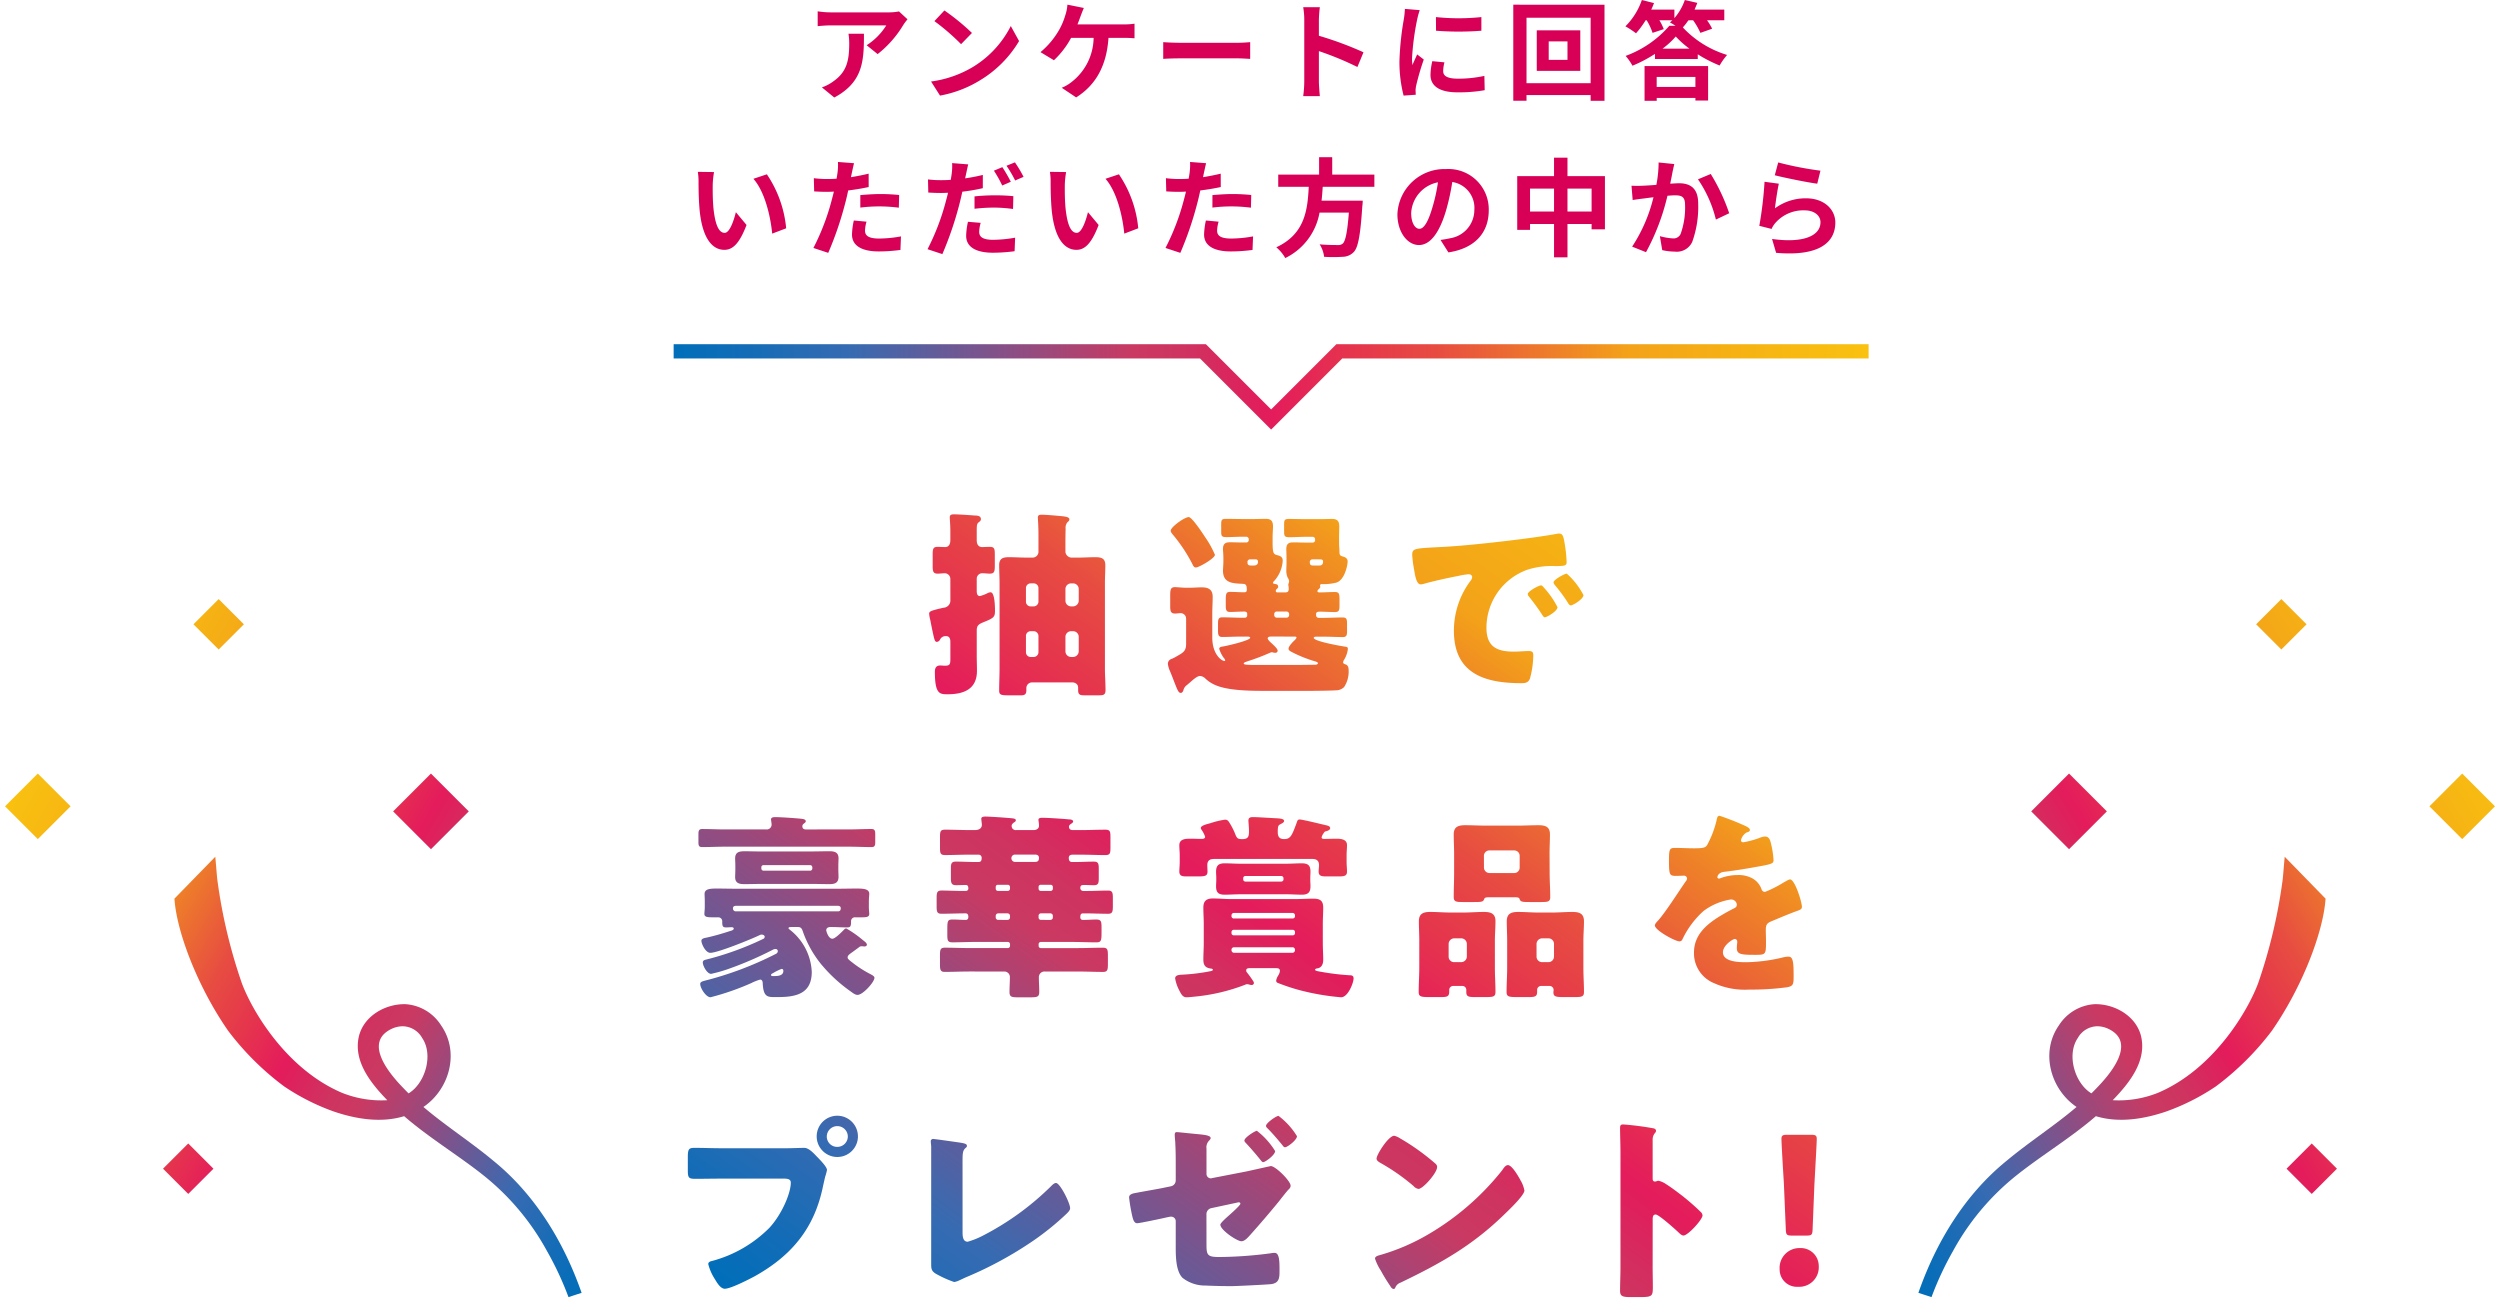 <svg xmlns="http://www.w3.org/2000/svg" xmlns:xlink="http://www.w3.org/1999/xlink" width="351.474" height="182.985"><defs><linearGradient id="a" y1="1" x2="1" y2=".293" gradientUnits="objectBoundingBox"><stop offset="0" stop-color="#006eba"/><stop offset=".067" stop-color="#166cb6"/><stop offset=".145" stop-color="#366bb2"/><stop offset=".386" stop-color="#ca3962"/><stop offset=".427" stop-color="#cf3360"/><stop offset=".48" stop-color="#dd225d"/><stop offset=".5" stop-color="#e41b5c"/><stop offset=".569" stop-color="#e5354d"/><stop offset=".639" stop-color="#e74c41"/><stop offset=".738" stop-color="#ee7f29"/><stop offset=".8" stop-color="#f3a219"/><stop offset=".903" stop-color="#f6b413"/><stop offset="1" stop-color="#f9c110"/></linearGradient><linearGradient id="b" y1="0" y2=".707" xlink:href="#a"/><linearGradient id="c" y1="1" y2=".055" xlink:href="#a"/><linearGradient id="d" y1="0" y2="0" xlink:href="#a"/></defs><path d="M0 97.535c2.477-7.108 6.525-13.8 12.407-18.569 3.2-2.668 6.7-4.9 9.828-7.563-3.666-2.486-5.121-7.695-2.48-11.473a6.414 6.414 0 015.034-2.979c2.775-.045 5.736 1.6 6.493 4.413.9 3.579-1.667 6.711-3.963 9.09a14.832 14.832 0 006.356-1.036c7.995-3.4 12.766-11.783 14.111-15.472a74.222 74.222 0 003.407-14.35c.083-.573.243-2.84.31-3.366l5.74 5.887c-.315 4.727-3.3 12.468-7.562 18.592a39.223 39.223 0 01-7.858 7.8 31.147 31.147 0 01-6.923 3.512c-3.145 1.082-6.724 1.668-9.95.677-3.467 3-7.436 5.387-10.985 8.184A35.114 35.114 0 004.858 91.67a44.575 44.575 0 00-3.015 6.465zm22.413-35.83c-1.613 2.355-.429 6.382 1.914 7.789q.384-.382.758-.777c2-2.051 5.538-6.329 1.73-8.244a3.778 3.778 0 00-1.665-.416 3.2 3.2 0 00-2.737 1.648zm29.343 18.378l3.544-3.545 3.545 3.545-3.545 3.545zM15.86 29.848l5.317-5.317 5.317 5.317-5.317 5.317zm55.983-.709l4.608-4.608 4.609 4.608-4.609 4.609zM47.48 3.545L51.025 0l3.545 3.545-3.545 3.545z" transform="translate(269.707 84.224)" stroke="rgba(0,0,0,0)" stroke-miterlimit="10" fill="url(#a)"/><path d="M0 .6c2.477 7.109 6.525 13.8 12.407 18.57 3.2 2.668 6.7 4.9 9.828 7.563-3.666 2.486-5.121 7.695-2.48 11.473a6.414 6.414 0 005.034 2.979c2.775.045 5.736-1.6 6.493-4.413.9-3.579-1.667-6.711-3.963-9.09a14.831 14.831 0 016.356 1.036c7.995 3.4 12.766 11.783 14.111 15.472a74.222 74.222 0 013.407 14.35c.083.573.243 2.84.31 3.366l5.74-5.887c-.315-4.727-3.3-12.468-7.562-18.592a39.225 39.225 0 00-7.858-7.8 31.147 31.147 0 00-6.923-3.513c-3.145-1.082-6.724-1.668-9.95-.677-3.467-3-7.436-5.387-10.985-8.184A35.113 35.113 0 014.858 6.465 44.575 44.575 0 011.842 0zm22.413 35.83c-1.613-2.355-.429-6.382 1.914-7.789q.384.382.758.777c2 2.051 5.538 6.329 1.73 8.244a3.779 3.779 0 01-1.665.416 3.2 3.2 0 01-2.737-1.648zm29.343-18.378L55.3 21.6l3.545-3.545-3.545-3.548zM15.86 68.288l5.318 5.317 5.317-5.317-5.318-5.318zM71.843 69l4.608 4.608L81.06 69l-4.609-4.609zM47.48 94.59l3.545 3.545 3.545-3.545-3.545-3.545z" transform="rotate(180 40.883 91.18)" stroke="rgba(0,0,0,0)" stroke-miterlimit="10" fill="url(#b)"/><path d="M2518.205 1455.974a.8.8 0 00-.753-.809c-.334 0-.7.056-1.032.056-.642 0-.7-.335-.7-1.116v-1.562c0-.781.056-1.088.7-1.088.279 0 .837.029 1.06.029.558 0 .725-.5.725-.977v-1.339c0-.781-.084-1.729-.084-1.84 0-.419.279-.447.614-.447.558 0 2.232.112 2.9.167.391 0 .865.056.865.5 0 .251-.167.335-.335.474-.251.2-.251.53-.251 1.2v1.312c0 .5.2.949.754.949.25 0 .781-.029 1.088-.029.642 0 .7.279.7 1.088v1.562c0 .781-.056 1.116-.7 1.116-.335 0-.7-.056-1.033-.056a.777.777 0 00-.809.726v1.729c0 .308.029.753.447.753a4.812 4.812 0 001.088-.418 1.036 1.036 0 01.418-.112c.586 0 .614 2.064.614 2.538 0 .921-.084 1.06-1.7 1.7-.586.25-.865.446-.865 1.115v3.572c0 .7.029 1.4.029 2.12 0 2.594-1.869 3.292-4.129 3.292-1.116 0-1.786-.028-1.786-3.18 0-.474.167-.865.726-.865.222 0 .474.029.7.029.67 0 .753-.2.753-.949v-2.343c0-.251 0-.864-.586-.864a.858.858 0 00-.864.474.556.556 0 01-.447.335c-.306 0-.362-.335-.642-1.646-.083-.39-.167-.837-.278-1.4a5.521 5.521 0 01-.167-.892c0-.363.2-.446 2.009-.865a1.008 1.008 0 00.976-1.06zm11.467 14.535a.8.8 0 00-.781.809v.308c0 .53-.224.7-.726.7h-1.785c-1.116 0-1.311-.084-1.311-.7 0-1.033.055-2.065.055-3.125v-11.913c0-.865-.055-1.7-.055-2.567 0-.948.558-1.115 1.366-1.115s1.618.056 2.427.056h.977a.814.814 0 00.753-.781v-2.481c0-1.312-.084-2.121-.084-2.371 0-.336.223-.391.5-.391.195 0 .557 0 1.868.112 1.256.112 2.065.14 2.065.53 0 .2-.14.307-.279.418a1.264 1.264 0 00-.251.949c-.028.836-.028 1.646-.028 2.455v.753a.894.894 0 00.81.809h1c.808 0 1.59-.056 2.4-.056s1.4.14 1.4 1.115c0 .865-.056 1.7-.056 2.567v11.91c0 1.06.084 2.092.084 3.125 0 .641-.335.7-.865.7h-2.037c-.557 0-.948 0-.948-.7v-.364c0-.474-.335-.7-.753-.753zm.92-13.252a.661.661 0 00-.67-.67h-.419a.662.662 0 00-.67.67v1.9a.662.662 0 00.67.67h.419a.679.679 0 00.67-.67zm-.67 9.681a.679.679 0 00.67-.67v-2.287a.678.678 0 00-.67-.67h-.419a.661.661 0 00-.67.67v2.287a.662.662 0 00.67.67zm5.552-7.114a.819.819 0 00.781-.782v-1.673a.8.8 0 00-.781-.781h-.306a.8.8 0 00-.782.781v1.673a.8.8 0 00.782.782zm0 7.114a.818.818 0 00.781-.781v-2.065a.8.8 0 00-.781-.781h-.306a.8.8 0 00-.782.781v2.065a.8.8 0 00.782.781zm15.489 4.687c-.028.139-.167.362-.362.362-.335 0-.474-.419-.977-1.7-.139-.363-.307-.81-.531-1.339a3.65 3.65 0 01-.306-1.032.721.721 0 01.5-.7 4.67 4.67 0 00.529-.25c1.061-.614 1.536-.781 1.536-1.869v-3.515a.777.777 0 00-.81-.809c-.167 0-.474.056-.726.056-.641 0-.7-.335-.7-1.088v-1.479c0-.753.057-1.143.642-1.143.419 0 1.088.084 1.619.084h.362c.614 0 1.228-.056 1.842-.056.892 0 1.506.307 1.506 1.312 0 .781-.056 1.59-.056 2.455v3.292c0 2.4 1.34 3.293 1.7 3.293a.1.1 0 00.112-.112.5.5 0 00-.167-.279 4.482 4.482 0 01-.67-1.311c0-.279.335-.307.53-.335.53-.084 3.822-.837 3.822-1.228 0-.139-.251-.167-.335-.167h-.837c-.92 0-1.841.056-2.762.056-.53 0-.586-.307-.586-.893v-.977c0-.586.056-.892.586-.892.921 0 1.842.056 2.762.056h.419a.322.322 0 00.334-.336v-.223c0-.251-.223-.307-.419-.307-.67 0-1.339.056-2.008.056-.53 0-.586-.307-.586-.921v-.7c0-.92.028-1.2.642-1.2.642 0 1.311.056 1.952.056.251 0 .363-.084.363-.336 0-.808-.167-.836-.753-.864-1.367-.056-2.595-.167-2.595-1.842 0-.084.056-1 .056-1.2v-.558c0-.586-.056-.977-.056-1.312 0-.808.474-.92.977-.92.557 0 1.115.028 1.674.028h.614a.346.346 0 00.363-.336v-.112a.37.37 0 00-.363-.363h-.419c-.781 0-1.562.057-2.343.057-.726 0-.754-.168-.754-.866v-.892c0-.67.056-.809.726-.809.809 0 1.59.028 2.371.028h1.4c.614 0 1.2-.028 1.786-.028.7 0 1 .279 1 1.06 0 .447-.056.949-.056 1.591v.67c0 1.673.167 1.646.753 1.813.419.111.67.279.67.753a4.667 4.667 0 01-1.228 2.874c-.056.056-.139.14-.139.2 0 .167.167.167.28.2.222 0 .446.112.446.363 0 .2-.112.251-.223.363a.351.351 0 00-.112.25.191.191 0 00.2.2h1.172c.363 0 .446-.2.446-.5a1.358 1.358 0 00-.028-.335c0-.056-.028-.167-.028-.25a.652.652 0 01.056-.223.828.828 0 00.056-.279 1.016 1.016 0 00-.195-.474 2.351 2.351 0 01-.2-.977c0-.112.028-.92.028-1.06v-.7c0-.586-.028-.977-.028-1.312 0-.808.447-.92.976-.92.558 0 1.116.028 1.675.028h1.06a.323.323 0 00.335-.336v-.112a.346.346 0 00-.335-.363h-.921c-.781 0-1.562.057-2.343.057-.7 0-.754-.168-.754-.81v-.948c0-.67.057-.809.726-.809.781 0 1.563.028 2.371.028h1.9c.586 0 1.171-.028 1.757-.028.7 0 1 .279 1 1.06 0 .447-.028.949-.028 1.591v.67c0 .5.056.92.056 1.366 0 .363.112.5.447.585s.7.252.7.7c0 .53-.418 2.651-1.618 2.986a7.394 7.394 0 01-2.036.2.205.205 0 00-.223.223c0 .055.028.111.028.167 0 .14-.14.251-.224.335a.338.338 0 00-.167.278c0 .14.167.168.279.168.725 0 1.451-.056 2.176-.056.614 0 .642.306.642 1.088v.781c0 .642-.028.949-.642.949-.725 0-1.45-.056-2.176-.056-.2 0-.475.056-.475.307v.2a.369.369 0 00.362.363h.642c.894 0 1.814-.056 2.735-.056.558 0 .614.251.614.892v1c0 .586-.056.865-.586.865-.921 0-1.841-.056-2.762-.056h-1c-.112 0-.335.028-.335.167 0 .475 3.627 1.115 4.186 1.2.5.084.613.056.613.39a3.769 3.769 0 01-.557 1.535.69.69 0 00-.112.307c0 .167.14.223.279.279.446.112.5.5.5.893a3.931 3.931 0 01-.642 2.316 1.6 1.6 0 01-.949.446c-.726.056-2.9.084-3.794.084h-6.612c-2.315 0-5.189-.084-6.863-.865a4.724 4.724 0 01-1.311-.892 1.174 1.174 0 00-.726-.335c-.362 0-.892.446-1.422.921-.139.111-.251.223-.391.334a1.287 1.287 0 00-.528.765zm3.1-21.482a13.268 13.268 0 011.339 2.427c0 .5-2.26 1.786-2.678 1.786-.307 0-.418-.336-.53-.558a22.161 22.161 0 00-2.622-3.962c-.139-.167-.391-.446-.391-.642 0-.53 1.953-1.925 2.538-1.925.472.001 2.035 2.4 2.342 2.875zm9.235 13.921c-.167 0-.475.028-.475.251 0 .2.363.53.614.753.419.391.781.753.781.976s-.167.308-.362.308c-.056 0-.168-.028-.224-.028a.817.817 0 00-.251-.056.885.885 0 00-.25.084 31.254 31.254 0 01-3.181 1.2c-.112.056-.5.139-.5.306 0 .2.67.2 2.288.2h5.272c.363 0 1.953-.028 2.455-.028.112 0 .418-.028.418-.223 0-.14-.362-.25-.474-.278a18.068 18.068 0 01-3.348-1.367c-.167-.112-.308-.2-.308-.391 0-.335.586-.948.838-1.172.083-.084.279-.279.279-.391s-.139-.139-.223-.139zm-2.985-10.852a.353.353 0 00-.335.391c0 .474.223.474.642.474h.251c.335 0 .586-.14.586-.53a.308.308 0 00-.335-.335zm5.161 8.2a.369.369 0 00.362-.363v-.14a.369.369 0 00-.362-.363h-1.4a.346.346 0 00-.335.363v.14a.365.365 0 00.335.363zm3.6-8.2a.371.371 0 00-.335.391c0 .474.223.474.642.474h.642c.2 0 .585 0 .585-.558 0-.25-.195-.306-.418-.306zm14.067-.642c0-.865.307-.893 3.375-1.06.558-.028 1.2-.057 1.98-.112 3.516-.223 11.606-1.143 15.01-1.785a1.047 1.047 0 01.279-.028c.5 0 .586.39.7.92a19.629 19.629 0 01.362 3.1c0 .529-.306.529-1.506.557a11.373 11.373 0 00-3.99.5 8.671 8.671 0 00-5.775 8.147c0 2.65 1.4 3.376 3.851 3.376.7 0 1.618-.084 2.008-.084.529 0 .725.084.725.613a12.669 12.669 0 01-.474 3.265c-.223.558-.614.641-1.2.641-5.161 0-9.485-1.339-9.485-7.365a11.694 11.694 0 012.4-7.114.792.792 0 00.167-.419c0-.251-.195-.418-.5-.418a10 10 0 00-1.507.251c-1.479.279-3.4.7-4.854 1.116a1.878 1.878 0 01-.39.056c-.586 0-.781-1.255-.921-2.121a15 15 0 01-.259-2.035zm18.524 4.631a12.4 12.4 0 011.9 2.734c0 .558-1.507 1.423-1.786 1.423-.14 0-.195-.084-.558-.642-.53-.809-1.088-1.534-1.7-2.316a.476.476 0 01-.14-.307c0-.391 1.563-1.227 1.869-1.227.132.001.3.196.411.334zm5.552 1.032c0 .558-1.478 1.451-1.786 1.451-.2 0-.334-.251-.418-.391a21.721 21.721 0 00-1.786-2.427.878.878 0 01-.223-.418c0-.363 1.535-1.228 1.869-1.228a10.539 10.539 0 012.34 3.014zm-103.283 32.945c1.06 0 2.12-.056 3.181-.056.446 0 .53.223.53.726v1.115c0 .5-.084.7-.53.7-1.061 0-2.121-.056-3.181-.056h-17.437c-1.06 0-2.12.056-3.179.056-.447 0-.531-.2-.531-.67v-1.143c0-.5.083-.726.531-.726 1.06 0 2.12.056 3.179.056h5.8a.689.689 0 00.781-.642 3.468 3.468 0 00-.056-.5c0-.056-.028-.195-.028-.25 0-.335.391-.335.613-.335.81 0 2.762.139 3.6.224.223.028.67.056.67.362 0 .139-.14.223-.279.335a.438.438 0 00-.2.362c0 .251.139.447.5.447zm-.167 17.995c0 .2.083.279.921.921a16.186 16.186 0 002.316 1.45c.418.223.53.335.53.5 0 .586-1.618 2.4-2.371 2.4-.251 0-.474-.112-1.032-.53a21.23 21.23 0 01-4.213-3.934 15.517 15.517 0 01-2.455-4.465c-.139-.446-.307-.613-.7-.613h-.781c-.307 0-.53 0-.53.167 0 .084.14.167.2.223a7.967 7.967 0 013.069 5.915c0 3.041-2.148 3.543-4.743 3.543h-.614c-.921 0-1.451-.139-1.535-1.9 0-.084 0-.558-.363-.558a6.375 6.375 0 00-.977.363.459.459 0 00-.167.084 36.554 36.554 0 01-5.831 2.037c-.642 0-1.451-1.283-1.451-1.869 0-.251.2-.335.586-.447a47.674 47.674 0 0010.072-3.794.43.43 0 00.251-.363.3.3 0 00-.336-.307.743.743 0 00-.334.084 49.571 49.571 0 01-6.25 2.706 20.037 20.037 0 01-2.456.7c-.585 0-1.171-1.144-1.171-1.59 0-.308.251-.363.474-.418a42.176 42.176 0 008.007-2.9.334.334 0 00.223-.306c0-.2-.251-.308-.419-.308a.563.563 0 00-.307.084c-1.143.558-5.886 2.483-6.918 2.483-.67 0-1.256-1.256-1.256-1.7 0-.334.5-.39.753-.446 1.144-.252 2.26-.586 3.375-.949.14-.028.418-.139.418-.306s-.167-.2-.306-.2c-.252 0-.5.028-.782.028-.5 0-.529-.251-.529-.809a.558.558 0 00-.558-.613h-.865c-.7 0-1.088-.057-1.088-.475 0-.195.056-.586.056-.977v-.725c0-.53-.028-.892-.028-1.115 0-.7.781-.753 1.7-.753.976 0 1.953.028 2.929.028h13.866c.976 0 1.953-.028 2.929-.028 1 0 1.729.084 1.729.753 0 .2-.056.558-.056 1.115v.725c0 .419.056.81.056.977 0 .391-.306.475-.976.475h-1a.543.543 0 00-.586.529v.112c0 .558-.056.781-.53.781-.781 0-1.534-.056-2.315-.056-.307 0-.642.084-.642.474 0 .056.279 1.173.865 1.173.362 0 1.172-.809 1.45-1.089.223-.223.335-.362.5-.362a15.828 15.828 0 012.343 1.646c.167.14.558.391.558.642 0 .167-.2.251-.336.251-.112 0-.222-.028-.334-.028h-.14a.542.542 0 00-.335.167c-.335.251-.614.447-.837.614-.477.337-.728.505-.728.784zm-15.651-7.254c-.2 0-.474.028-.474.363a.4.4 0 00.363.418h14.4c.279 0 .391-.167.391-.446 0-.252-.2-.335-.447-.335zm10.769-7.644c.753 0 1.507-.028 2.26-.028s1.339.112 1.339 1c0 .307-.028.614-.028 1.144v.335c0 .53.028.837.028 1.115 0 .894-.558 1.032-1.311 1.032s-1.507-.028-2.288-.028h-7.365c-.753 0-1.507.028-2.26.028s-1.311-.139-1.311-1c0-.306.028-.613.028-1.143v-.335c0-.558-.028-.837-.028-1.144 0-.865.558-1 1.283-1 .781 0 1.534.028 2.287.028zm-7.253 2.4a.309.309 0 00.306.307h6.556a.31.31 0 00.308-.307v-.168a.31.31 0 00-.308-.306h-6.556a.292.292 0 00-.306.306zm1.7 14.674c-.084.056-.335.14-.335.279 0 .167.139.167.279.167h.223c.475 0 1.228-.056 1.228-.725 0-.167-.084-.279-.25-.279a7.118 7.118 0 00-1.148.558zm27.626-.195c-1.172 0-2.372.056-3.544.056-.613 0-.669-.308-.669-1.088v-1.228c0-.809.056-1.088.7-1.088 1.171 0 2.344.056 3.516.056h5.3a.317.317 0 00.335-.307v-.251a.317.317 0 00-.335-.306h-4.52c-1.06 0-2.148.056-3.236.056-.67 0-.726-.252-.726-1.061v-.558c0-1.339 0-1.59.726-1.59.614 0 1.228.056 1.869.056.278 0 .362-.2.362-.446 0-.279-.112-.474-.39-.474-1.144 0-2.261.055-3.4.055-.614 0-.67-.307-.67-1.06v-1.143c0-.753.056-1.06.67-1.06.977 0 1.953.056 2.929.056h.5a.343.343 0 00.362-.307c0-.251-.028-.53-.362-.53-.447 0-.894.028-1.339.028-.642 0-.754-.25-.754-1v-1.423c0-.642.112-.893.7-.893.892 0 1.757.056 2.65.056h.557c.419 0 .419-.391.419-.614a.431.431 0 00-.474-.418h-1.311c-1.116 0-2.232.056-3.348.056-.669 0-.725-.25-.725-1.032v-1.506c0-.781.056-1.032.725-1.032 1.116 0 2.232.056 3.348.056h.837c.781 0 .977-.418.977-.726 0-.167-.083-.725-.083-.864 0-.28.362-.308.558-.308.614 0 2.594.139 3.263.2.838.056 1.033.112 1.033.335 0 .112-.056.167-.28.307-.167.14-.306.252-.306.474a.569.569 0 00.642.586h2.427c.558 0 .781-.307.781-.614a3.715 3.715 0 00-.057-.586c0-.084-.028-.167-.028-.222 0-.308.363-.308.586-.308.67 0 2.9.14 3.655.224.223 0 .641.028.641.306 0 .112-.139.223-.278.308-.167.111-.307.223-.307.418 0 .252.139.474.529.474h1.2c1.144 0 2.26-.056 3.376-.056.669 0 .725.251.725 1.032v1.506c0 .782-.056 1.032-.725 1.032-1.117 0-2.232-.056-3.376-.056h-1.228c-.306 0-.529.112-.529.447 0 .306.083.585.474.585h.391c.892 0 1.757-.056 2.65-.056.642 0 .7.279.7 1.032v1.283c0 .7-.056 1-.67 1-.446 0-.921-.028-1.366-.028-.364 0-.559.028-.559.447a.405.405 0 00.419.391h.642c.949 0 1.9-.056 2.846-.056.613 0 .669.307.669 1.06v1.143c0 .753-.056 1.06-.669 1.06-1.06 0-2.121-.055-3.209-.055h-.307c-.335 0-.391.195-.391.558a.345.345 0 00.391.362c.614 0 1.228-.056 1.869-.056.67 0 .725.279.725 1.144v.614c0 1.171-.027 1.451-.725 1.451-1.087 0-2.177-.056-3.265-.056h-4.547a.31.31 0 00-.308.306v.251a.31.31 0 00.308.307h5.188c1.2 0 2.372-.056 3.543-.056.642 0 .7.279.7 1.088v1.228c0 .781-.056 1.088-.669 1.088-1.2 0-2.372-.056-3.572-.056h-4.6a.79.79 0 00-.865.809c0 .67.056 1.339.056 2.037 0 .726-.279.781-1.284.781h-1.7c-.892 0-1.2-.056-1.2-.753s.056-1.4.056-2.093a.776.776 0 00-.837-.781zm3.933-12.192a.293.293 0 00-.307.307v.251a.31.31 0 00.307.307h1.367a.317.317 0 00.335-.307v-.251a.317.317 0 00-.335-.307zm1.339 4.938a.346.346 0 00.363-.334v-.224a.352.352 0 00-.363-.362h-1.283a.351.351 0 00-.363.362v.224a.346.346 0 00.363.334zm1.116-9.179a.5.5 0 00-.558.5.512.512 0 00.53.53h2.734c.447 0 .614-.139.614-.585 0-.224-.14-.447-.53-.447zm3.571 4.241a.293.293 0 00-.308.307v.251a.31.31 0 00.308.307h1.395a.31.31 0 00.307-.307v-.251a.31.31 0 00-.307-.307zm1.339 4.938a.345.345 0 00.362-.334v-.224a.351.351 0 00-.362-.362h-1.283a.337.337 0 00-.364.362v.224a.331.331 0 00.364.334zm28.182 6.78c-.39 0-.641.028-.641.334a.457.457 0 00.111.28 13.95 13.95 0 01.866 1.2.61.61 0 01.112.279.309.309 0 01-.336.279c-.195 0-.418-.112-.614-.112a.638.638 0 00-.306.084 26.712 26.712 0 01-7.17 1.674c-.252.028-.837.083-1.06.083-.5 0-.726-.391-1.06-1.061a5.609 5.609 0 01-.53-1.59c0-.5.614-.5.977-.53a27.166 27.166 0 004.045-.5c.14-.028.279-.084.279-.2s-.139-.14-.335-.167c-.754-.111-1-.5-1-1.255s.056-1.535.056-2.316v-2.678c0-.781-.056-1.562-.056-2.315 0-.977.474-1.283 1.366-1.283.837 0 1.646.084 2.455.084h9.207c.781 0 1.59-.056 2.4-.056.92 0 1.422.223 1.422 1.256 0 .781-.056 1.534-.056 2.315v2.678c0 .781.056 1.563.056 2.344 0 .53-.167 1.06-.753 1.2-.112 0-.391.055-.391.195 0 .167.419.223.753.28a34.221 34.221 0 004.045.5c.336 0 .614.028.614.447 0 .614-.781 2.651-1.758 2.651a33.936 33.936 0 01-5.942-1.033 28.557 28.557 0 01-2.985-1 .342.342 0 01-.2-.307 1.834 1.834 0 01.28-.7 1.629 1.629 0 00.251-.642c0-.39-.251-.418-.7-.418zm6.864-20.9c.418 0 3.209.7 3.823.836.222.056.474.14.474.391s-.335.362-.53.418c-.251.056-.251.083-.418.335a1.526 1.526 0 00-.25.53c0 .224.223.224.39.224.558 0 1.144-.028 1.7-.028.641 0 1.479.084 1.479.893 0 .474-.056.948-.056 1.422v.921c0 .475.056.949.056 1.367 0 .614-.307.7-1.255.7h-1.646c-.669 0-1.088-.056-1.088-.7 0-.278.056-.614.056-.864 0-.642-.334-.893-.948-.893h-13.759c-.418 0-1 .056-1 .865 0 .335.028.669.028.892 0 .642-.335.7-1.423.7h-1.506c-.614 0-1.032-.056-1.032-.7 0-.362.056-.836.056-1.367v-.921c0-.474-.056-.948-.056-1.395 0-.893.893-.921 1.563-.921.53 0 1.06.028 1.618.028.2 0 .446-.056.446-.307a4.066 4.066 0 00-.5-.977.5.5 0 01-.112-.251c0-.363 1.033-.585 1.339-.669a11.6 11.6 0 012.065-.5c.418 0 .5.25.725.586a9.762 9.762 0 01.753 1.534c.223.558.39.614.977.614.865 0 .921-.447.921-1.144 0-.558-.084-1.312-.084-1.451 0-.447.307-.5.642-.5.725 0 2.622.139 3.4.168.223.028.977.028.977.362 0 .2-.2.307-.475.447-.306.167-.418.195-.418 1.115 0 .642.223 1 .893 1 .892 0 1.088-.447 1.786-2.344.079-.245.135-.412.387-.412zm-1.87 6.221c.726 0 1.451-.056 2.177-.056.865 0 1.227.279 1.227 1.171 0 .308-.028.586-.028.894v.279c0 .307.028.586.028.893 0 .865-.362 1.172-1.2 1.172-.725 0-1.451-.056-2.2-.056h-6.472c-.725 0-1.451.056-2.2.056-.837 0-1.2-.279-1.2-1.172 0-.307.028-.586.028-.893v-.279c0-.308-.028-.586-.028-.894 0-.864.363-1.171 1.2-1.171.725 0 1.45.056 2.2.056zm.894 7.7a.316.316 0 00.334-.307v-.139a.339.339 0 00-.334-.334h-8.259a.339.339 0 00-.335.334v.139a.316.316 0 00.335.307zm-8.259 1.591a.316.316 0 00-.335.307v.167a.316.316 0 00.335.306h8.259a.316.316 0 00.334-.306v-.167a.316.316 0 00-.334-.307zm.028 2.455a.346.346 0 00-.363.335v.084a.37.37 0 00.363.363h8.2a.369.369 0 00.362-.363v-.084a.346.346 0 00-.362-.335zm1.283-9.541a.31.31 0 00.307.306h5.049a.309.309 0 00.308-.306v-.167a.31.31 0 00-.308-.308h-5.049a.293.293 0 00-.307.308zm29.522 14.98a.56.56 0 00-.558.558v.224c0 .67-.251.781-1.087.781h-1.7c-1.173 0-1.507-.056-1.507-.7 0-1.144.084-2.26.084-3.4v-3.823c0-.948-.056-1.841-.056-2.734 0-1.088.642-1.311 1.59-1.311s1.925.084 2.874.084h1.813c.948 0 1.9-.084 2.846-.084.977 0 1.646.2 1.646 1.311 0 .921-.084 1.814-.084 2.734v3.823c0 1.143.084 2.26.084 3.376 0 .67-.308.725-1.367.725h-1.535c-.921 0-1.2-.084-1.2-.725v-.308a.55.55 0 00-.53-.53zm-.642-4.128a.763.763 0 00.781.781h1a.8.8 0 00.781-.781v-1.786a.8.8 0 00-.781-.781h-1a.8.8 0 00-.781.781zm14.2-11.745c0 1.115.084 2.232.084 3.375 0 .642-.308.7-1.256.7h-1.646c-1.032 0-1.255-.028-1.4-.39-.028-.14-.083-.279-.613-.279h-3.766c-.531 0-.558.139-.614.279-.139.362-.363.39-1.4.39h-1.618c-.921 0-1.256-.056-1.256-.7 0-1.06.056-2.232.056-3.375v-2.706c0-.922-.056-1.842-.056-2.735 0-1.088.67-1.283 1.618-1.283.977 0 1.953.056 2.9.056h4.492c.948 0 1.925-.056 2.873-.056s1.646.167 1.646 1.283c0 .921-.056 1.813-.056 2.735zm-9.234-.781a.78.78 0 00.781.781h3.46a.762.762 0 00.781-.781v-1.618a.763.763 0 00-.781-.781H2594a.762.762 0 00-.781.781zm8.035 16.655a.555.555 0 00-.558.53v.28c0 .67-.278.753-1.2.753h-1.618c-1.144 0-1.479-.056-1.479-.7 0-1.144.084-2.26.084-3.4v-3.823c0-.948-.056-1.841-.056-2.734 0-1.088.642-1.311 1.591-1.311.977 0 1.925.084 2.873.084h1.9c.948 0 1.9-.084 2.845-.084.976 0 1.646.2 1.646 1.311 0 .921-.083 1.814-.083 2.734v3.823c0 1.143.083 2.26.083 3.376 0 .67-.306.725-1.311.725h-1.535c-1.088 0-1.451-.056-1.451-.67 0-.112.028-.224.028-.335a.558.558 0 00-.558-.558zm-.642-4.128a.78.78 0 00.781.781h.892a.78.78 0 00.781-.781v-1.786a.779.779 0 00-.781-.781h-.892a.8.8 0 00-.781.781zm29.133-18.469c.5.223.864.419.864.67 0 .223-.307.307-.5.363a1.808 1.808 0 00-.753 1.06c0 .222.139.306.335.306a12.589 12.589 0 002.26-.613 2.454 2.454 0 01.781-.2c.614 0 .753.586.864 1.088a12.253 12.253 0 01.336 2.26c0 .418-.252.53-1.786.809s-3.432.614-5.161.809c-.893.112-.949.725-.949.753 0 .14.139.2.251.2a.881.881 0 00.251-.084 6.951 6.951 0 012.371-.418 4.077 4.077 0 012.009.447 2.785 2.785 0 011.339 1.59.5.5 0 00.475.335 15.973 15.973 0 002.594-1.311c.251-.14.446-.252.557-.308a.983.983 0 01.364-.139c.7 0 1.674 3.208 1.674 3.849 0 .363-.279.447-.837.642-1.339.5-2.176.866-3.459 1.4-.67.279-.781.53-.781 1.283 0 .335.028 1.005.028 1.619 0 1.785-.028 1.813-1.59 1.813-1.925 0-2.511-.084-2.511-.949a6.833 6.833 0 01.056-.753v-.14a.353.353 0 00-.334-.391c-.28 0-1.675.893-1.675 1.87 0 1.4 2.373 1.4 3.348 1.4a23.48 23.48 0 005.189-.7 3.374 3.374 0 01.7-.083c.67 0 .7 1 .7 2.79 0 1.06-.056 1.338-.866 1.506a38.071 38.071 0 01-5.412.335 10.452 10.452 0 01-4.882-.893 4.529 4.529 0 01-2.846-4.324c0-2.622 1.98-4.129 4.017-5.329a26.185 26.185 0 011.534-.836c.252-.112.474-.252.474-.558a.8.8 0 00-.864-.726 8.6 8.6 0 00-3.823 1.618 12.625 12.625 0 00-2.957 3.962.453.453 0 01-.418.307c-.614 0-3.459-1.562-3.459-2.232 0-.223.167-.39.5-.753 1.144-1.312 2.958-4.213 3.85-5.469a.616.616 0 00.167-.39.406.406 0 00-.418-.391c-.335 0-.726.028-1.088.028-.948 0-1.032-.084-1.032-2.176 0-1.729.113-1.757 1.005-1.757.614 0 1.618.056 2.539.056 1.367 0 1.618-.113 1.841-.5a13.79 13.79 0 001.312-3.459c.083-.419.139-.614.418-.614a34.352 34.352 0 013.396 1.331zm-134.719 45.415c.865 0 2.093-.055 2.65-.055.614 0 1.312.753 1.73 1.2l.223.223c.447.474 1.228 1.283 1.228 1.7a7.711 7.711 0 01-.251.921c-.113.474-.2.864-.307 1.339-1.2 5.916-4.408 9.765-9.6 12.666-.837.447-3.376 1.758-4.213 1.758-.614 0-1.115-.892-1.4-1.366a6.977 6.977 0 01-.92-2.093c0-.307.278-.391.53-.447a17.822 17.822 0 008.062-4.658c1.73-1.869 3.013-4.854 3.013-6.362 0-.5-.5-.557-.949-.557h-8.872c-1.2 0-2.371.028-3.571.028-.949 0-1.088-.112-1.088-1.2v-1.814c0-1.171.139-1.339.948-1.339 1.256 0 2.539.055 3.795.055zm10.183-1.673a2.9 2.9 0 11-2.9-2.9 2.905 2.905 0 012.898 2.902zm-4.38 0a1.454 1.454 0 001.478 1.479 1.471 1.471 0 001.479-1.479 1.479 1.479 0 00-2.957 0zm19.088 13.475c0 .669.084 1.339.726 1.339a11.5 11.5 0 002.092-.836 38.981 38.981 0 009.542-6.891c.223-.222.5-.53.781-.53.558 0 1.981 2.819 1.981 3.544 0 .307-.307.585-.531.809a38.532 38.532 0 01-4.575 3.71 52.449 52.449 0 01-9.6 5.217l-.836.39a2.666 2.666 0 01-.754.252 15.044 15.044 0 01-2.594-1.172c-.642-.391-.642-.753-.642-1.423v-16.432c0-.223-.055-.53-.055-.726a.321.321 0 01.306-.362c.223 0 2.929.39 3.515.474.977.14 1.256.223 1.256.5a.293.293 0 01-.14.251c-.447.391-.474.7-.474 2.008zm34.293 1.73c0 1.506.139 1.757 1.814 1.757a57.428 57.428 0 007.253-.529 2.773 2.773 0 01.5-.056c.614 0 .7.92.7 2.2v.5c0 .641-.055 1.227-.558 1.507a1.722 1.722 0 01-.641.195c-.893.083-4.966.279-5.524.279q-1.841 0-3.682-.084a5.1 5.1 0 01-3.237-1.088c-.864-.894-.948-2.707-.948-4.185v-3.767a.632.632 0 00-.642-.642h-.139l-.558.112c-.558.14-3.765.81-4.073.81-.446 0-.586-.53-.7-1.005a23.377 23.377 0 01-.446-2.622c0-.446.5-.557.976-.642 1.172-.223 2.343-.418 3.515-.641l1.367-.28a.847.847 0 00.7-.865v-1.925c0-1.032 0-2.064-.056-3.1 0-.446-.084-.921-.084-1.366 0-.224.056-.364.307-.364.2 0 2.456.252 2.9.28.837.084 1.842.167 1.842.557 0 .112-.056.168-.167.307a1.376 1.376 0 00-.418 1.2v3.543a.619.619 0 00.614.614 1.573 1.573 0 00.279-.057l4.742-.92 3.4-.753c.669 0 2.79 2.093 2.79 2.762 0 .278-.167.419-.363.614-.251.278-.977 1.2-1.255 1.562a136.887 136.887 0 01-4.157 4.854c-.279.307-.7.781-1.145.781-.585 0-2.957-1.562-2.957-2.343 0-.223.921-1.032 1.172-1.256.223-.195 1.646-1.45 1.646-1.674a.2.2 0 00-.223-.2c-.14 0-.53.112-.7.139l-3.124.67a.868.868 0 00-.726.837zm9.653-13.14c0 .558-1.4 1.562-1.674 1.562-.139 0-.251-.14-.335-.25a41.816 41.816 0 00-2.093-2.427c-.083-.084-.222-.223-.222-.363 0-.419 1.506-1.367 1.757-1.367a10.555 10.555 0 012.565 2.848zm3.069-2.093c0 .558-1.367 1.563-1.674 1.563-.167 0-.278-.167-.362-.279-.614-.753-1.367-1.646-2.065-2.344-.112-.112-.251-.223-.251-.39 0-.391 1.422-1.4 1.758-1.4a10.222 10.222 0 012.592 2.852zm31.335 6.027c.056.083.084.2.167.307a4.437 4.437 0 01.474 1.311c0 .669-2.26 2.818-2.845 3.376-4.491 4.379-8.983 6.891-14.563 9.569a1.208 1.208 0 00-.753.725.243.243 0 01-.223.167c-.223 0-.391-.25-.5-.447a25.043 25.043 0 01-1.312-2.148 7.086 7.086 0 01-.809-1.674c0-.251.307-.391.53-.447a29.366 29.366 0 007.142-3.069 37.35 37.35 0 0010.072-8.732c.056-.083.112-.139.167-.223.25-.363.474-.67.781-.67.554.003 1.419 1.51 1.67 1.957zm-16.795-5.692a31.677 31.677 0 014.909 3.516.594.594 0 01.252.5c0 .809-1.981 3.069-2.623 3.069a1.219 1.219 0 01-.7-.418 28.73 28.73 0 00-4.688-3.265c-.223-.14-.5-.306-.5-.585 0-.558 1.673-3.209 2.483-3.209a2.832 2.832 0 01.865.394zm35.464 18.05c0 .922.028 1.842.028 2.79 0 1.339-.084 1.451-1.9 1.451h-1.256c-1.116 0-1.451-.139-1.451-.865 0-1.115.056-2.2.056-3.32v-16.1c0-1.143-.056-2.594-.056-3.459 0-.362.056-.53.447-.53a41.378 41.378 0 014.3.557c.168.056.307.168.307.335a.486.486 0 01-.167.334 1.451 1.451 0 00-.307 1v5.413c0 .14.028.391.335.391.167 0 .334-.112.474-.112a2.867 2.867 0 011.033.447c.892.557 2.036 1.451 2.4 1.729a33.159 33.159 0 012.567 2.26.721.721 0 01.2.447c0 .558-2.037 2.818-2.679 2.818-.25 0-.53-.279-.7-.447-.474-.447-2.762-2.51-3.208-2.51-.391 0-.418.39-.418.67zm23.355-.083a2.743 2.743 0 01-2.9 2.873 2.427 2.427 0 01-2.6-2.455 2.781 2.781 0 012.873-2.985 2.522 2.522 0 012.625 2.569zm-3.767-4.324c-.726 0-.836-.112-.864-.837l-.279-6.612c-.112-1.729-.335-5.579-.335-6.137 0-.475.167-.586.781-.586h3.4c.614 0 .781.111.781.586 0 .557-.222 4.379-.334 6.472l-.252 6.277c-.028.726-.139.837-.864.837z" transform="translate(-2384.596 -1374.572)" fill="url(#c)"/><path d="M119.287 4.74a8.315 8.315 0 01.105 1.35c0 2.46-.36 4.05-2.265 5.37a5.927 5.927 0 01-1.575.825l1.74 1.425c4.1-2.19 4.17-5.25 4.17-8.97zm7.1-3.135a7.473 7.473 0 01-1.515.135h-8.085a11.892 11.892 0 01-1.83-.15v2.085c.705-.06 1.2-.105 1.83-.105h7.815a8.92 8.92 0 01-2.76 2.79l1.545 1.245a15.094 15.094 0 003.615-4.11 7.553 7.553 0 01.585-.78zm6.39-.135l-1.41 1.5a31.189 31.189 0 013.75 3.24l1.53-1.575a31.5 31.5 0 00-3.875-3.165zm-1.88 9.99l1.26 1.98a16.245 16.245 0 005.565-2.115 15.95 15.95 0 005.55-5.55l-1.165-2.115a14.223 14.223 0 01-5.46 5.835 15.46 15.46 0 01-5.75 1.965zm20.58-8.025c.165-.39.3-.78.42-1.1s.315-.84.48-1.215l-2.31-.465a5.893 5.893 0 01-.315 1.545 9.427 9.427 0 01-.87 2.04 11.487 11.487 0 01-2.6 3.09l1.89 1.14a12.3 12.3 0 002.415-3.15h3.165a7.992 7.992 0 01-3.06 6.18 5.585 5.585 0 01-1.425.84l2.03 1.355c2.715-1.71 4.275-4.38 4.545-8.37h2.1a15.505 15.505 0 011.56.06V3.33a9.836 9.836 0 01-1.56.1zm12.06 4.845c.555-.045 1.56-.075 2.415-.075h8.055c.63 0 1.395.06 1.755.075V5.925c-.39.03-1.065.09-1.755.09h-8.055c-.78 0-1.875-.045-2.415-.09zm28.155-.93a48.991 48.991 0 00-6.27-2.325v-2.2a16.313 16.313 0 01.135-1.815h-2.34a10.462 10.462 0 01.15 1.815v8.61a16.051 16.051 0 01-.15 2.08h2.34c-.06-.6-.135-1.645-.135-2.085V7.185a43.326 43.326 0 015.415 2.235zm10.185-4.95l.015 1.92a41.113 41.113 0 006.375 0V2.4a30.309 30.309 0 01-6.39 0zm-.51 6.2a9.155 9.155 0 00-.255 1.935c0 1.515 1.215 2.445 3.78 2.445a20.647 20.647 0 003.84-.3l-.045-2.01a17.12 17.12 0 01-3.72.39c-1.5 0-2.07-.39-2.07-1.05a4.888 4.888 0 01.18-1.245zm-3.855-7.35a11.1 11.1 0 01-.15 1.455 41.187 41.187 0 00-.615 5.88 18.963 18.963 0 00.585 4.855l1.71-.12c-.015-.21-.015-.45-.03-.615a4.364 4.364 0 01.09-.69 35.814 35.814 0 011.065-3.645l-.93-.72c-.21.48-.45.975-.66 1.5a7.169 7.169 0 01-.06-.96 36.727 36.727 0 01.72-5.445 12.483 12.483 0 01.36-1.32zm22.86 7.17h-2.64v-2.6h2.64zm-4.32-4.16v5.7h6.12v-5.7zm-1.44 7.44V2.49h9.015v9.21zM212.752.66v13.5h1.86v-.79h9.015v.8h1.95V.67zm25.605 10.155v1.41h-5.445v-1.41zm-7.15 3.355h1.71v-.4h5.44v.36h1.785V9.285h-8.935zm2.53-7.33a11.591 11.591 0 001.86-1.71 12.9 12.9 0 001.92 1.71zm4.3-3.99a10.263 10.263 0 011.02 1.77l1.65-.585a7.155 7.155 0 00-.72-1.185h2.43v-1.5h-4.18c.135-.315.27-.63.39-.945L236.872 0a7.868 7.868 0 01-1.47 2.55v-1.2h-3.255c.15-.3.27-.615.39-.915L230.827 0a9.613 9.613 0 01-2.31 3.7 13.365 13.365 0 011.49.98 12.6 12.6 0 001.35-1.83h.15a8.621 8.621 0 01.825 1.77l1.575-.525a7.3 7.3 0 00-.615-1.245h1.83c-.12.1-.225.21-.345.3a7.433 7.433 0 01.78.48h-.87a14.859 14.859 0 01-6.14 4.23 7.662 7.662 0 01.96 1.38 19.291 19.291 0 003.165-1.665v.72h6.015v-.66a19.267 19.267 0 003.075 1.575 8.916 8.916 0 011.05-1.485 14.145 14.145 0 01-6.225-3.87 8.05 8.05 0 00.78-1zm-137.65 21.34l-2.28-.03a8.609 8.609 0 01.1 1.5c0 .915.03 2.64.165 4.005.42 3.99 1.845 5.46 3.465 5.46 1.2 0 2.13-.915 3.12-3.495l-1.5-1.8c-.285 1.17-.87 2.91-1.575 2.91-.93 0-1.38-1.455-1.59-3.6-.09-1.065-.1-2.19-.09-3.15a11.77 11.77 0 01.185-1.8zm7.425.315l-1.89.63c1.62 1.83 2.415 5.325 2.64 7.71l1.965-.75a16.189 16.189 0 00-2.715-7.59zm13.14 4.68a21.824 21.824 0 012.865-.165 21.456 21.456 0 012.55.18l.045-1.785a25.79 25.79 0 00-2.61-.135c-.96 0-2.025.075-2.85.15zm1.17-4.77c-.81.195-1.65.36-2.49.495l.12-.57c.075-.33.21-.99.315-1.395l-2.26-.175a7.712 7.712 0 01-.06 1.5q-.045.36-.135.855c-.45.03-.885.045-1.32.045a14.624 14.624 0 01-1.875-.12l.045 1.86c.525.03 1.08.06 1.8.06.3 0 .63-.015.975-.03-.105.42-.21.84-.315 1.23a32.752 32.752 0 01-2.565 6.69l2.085.69a47.907 47.907 0 002.355-6.87c.165-.6.315-1.26.45-1.905.99-.12 1.995-.285 2.88-.48zM120.037 31a10.2 10.2 0 00-.255 1.98c0 1.5 1.275 2.37 3.78 2.37a23.77 23.77 0 003.03-.21l.075-1.905a17.221 17.221 0 01-3.09.3c-1.59 0-1.965-.48-1.965-1.125a5.139 5.139 0 01.21-1.245zm22.07-5.445a20.633 20.633 0 00-1.19-2.055l-1.185.495a16.8 16.8 0 011.17 2.085zm-5.1 3.795a24.766 24.766 0 012.865-.165 21.281 21.281 0 012.55.195l.045-1.8a25.718 25.718 0 00-2.61-.12 27.984 27.984 0 00-2.85.15zm1.17-4.755c-.81.195-1.65.36-2.49.48l.12-.555c.075-.33.21-.99.315-1.41l-2.265-.18a7.826 7.826 0 01-.06 1.515c-.03.225-.075.525-.135.84-.45.03-.885.045-1.32.045a14.389 14.389 0 01-1.875-.105l.04 1.845c.525.03 1.08.06 1.8.06.3 0 .63-.015.975-.03-.09.42-.21.84-.315 1.245a33.093 33.093 0 01-2.565 6.69l2.085.69a48.551 48.551 0 002.355-6.87 39.13 39.13 0 00.45-1.905 26.737 26.737 0 002.88-.495zm-2.09 6.585a9.9 9.9 0 00-.255 1.98c0 1.5 1.275 2.37 3.78 2.37a23.77 23.77 0 003.03-.21l.075-1.905a18.711 18.711 0 01-3.09.3c-1.59 0-1.965-.495-1.965-1.14a5.259 5.259 0 01.21-1.245zm5.415-7.875a15.9 15.9 0 011.215 2.07l1.185-.51a17.751 17.751 0 00-1.215-2.04zm8.385.885l-2.28-.03a8.609 8.609 0 01.1 1.5c0 .915.03 2.64.165 4.005.42 3.99 1.845 5.46 3.465 5.46 1.2 0 2.13-.915 3.12-3.495l-1.5-1.8c-.285 1.17-.87 2.91-1.575 2.91-.93 0-1.38-1.455-1.59-3.6-.09-1.065-.1-2.19-.09-3.15a11.771 11.771 0 01.185-1.8zm7.425.315l-1.89.63c1.62 1.83 2.415 5.325 2.64 7.71l1.965-.75a16.189 16.189 0 00-2.72-7.59zm13.14 4.68a21.824 21.824 0 012.865-.165 21.456 21.456 0 012.55.18l.045-1.785a25.79 25.79 0 00-2.605-.135c-.96 0-2.025.075-2.85.15zm1.17-4.77c-.81.195-1.65.36-2.49.495l.12-.57c.075-.33.21-.99.315-1.395l-2.26-.175a7.712 7.712 0 01-.06 1.5q-.045.36-.135.855c-.45.03-.885.045-1.32.045a14.624 14.624 0 01-1.875-.12l.045 1.86c.525.03 1.08.06 1.8.06.3 0 .63-.015.975-.03-.1.42-.21.84-.315 1.23a32.752 32.752 0 01-2.565 6.69l2.085.69a47.907 47.907 0 002.355-6.87c.165-.6.315-1.26.45-1.905.99-.12 1.995-.285 2.88-.48zM169.537 31a10.2 10.2 0 00-.255 1.98c0 1.5 1.275 2.37 3.78 2.37a23.77 23.77 0 003.03-.21l.075-1.905a17.221 17.221 0 01-3.09.3c-1.59 0-1.965-.48-1.965-1.125a5.139 5.139 0 01.21-1.245zm23.685-4.74v-1.71h-5.925v-2.445h-1.845v2.445h-5.745v1.71h4.29c-.165 3.21-.51 6.63-4.56 8.505a5.7 5.7 0 011.26 1.515 8.8 8.8 0 004.815-6.39h4.125c-.21 2.73-.48 4.035-.87 4.365a.963.963 0 01-.72.195c-.435 0-1.485 0-2.52-.1a4.151 4.151 0 01.63 1.755 20.545 20.545 0 002.565 0 2.215 2.215 0 001.62-.69c.6-.66.915-2.34 1.185-6.42a7.3 7.3 0 00.06-.78h-5.79c.075-.645.12-1.305.165-1.95zm6.33 5.91c-.555 0-1.155-.735-1.155-2.235a4.658 4.658 0 013.765-4.305 23.843 23.843 0 01-.8 3.6c-.595 2.01-1.195 2.94-1.81 2.94zm4.08 3.315c3.75-.57 5.67-2.79 5.67-5.91a5.669 5.669 0 00-6-5.805 6.624 6.624 0 00-6.84 6.36c0 2.5 1.4 4.32 3.03 4.32s2.91-1.83 3.8-4.83a32.282 32.282 0 00.885-4.035 3.677 3.677 0 013.1 3.93 4.022 4.022 0 01-3.375 3.975c-.39.09-.81.165-1.38.24zm16.74-5.745v-3.225h3.39v3.225zm-5.265 0v-3.225h3.375v3.225zm5.265-4.98v-2.59h-1.89v2.59h-5.175v7.56h1.8v-.825h3.375v4.68h1.89v-4.68h3.39v.75h1.875V24.76zm12.81-1.92a16.446 16.446 0 01-.315 3.15c-.75.06-1.455.105-1.92.12a13.792 13.792 0 01-1.575 0l.165 2.01a39.08 39.08 0 011.65-.225c.285-.045.75-.1 1.275-.165a22.08 22.08 0 01-3 6.945l1.95.78a31.549 31.549 0 003.015-7.935c.42-.03.78-.06 1.02-.06.945 0 1.455.165 1.455 1.35a10.986 10.986 0 01-.615 4.06 1.08 1.08 0 01-1.11.645 8.548 8.548 0 01-1.815-.315l.33 1.965a8.292 8.292 0 001.77.21 2.385 2.385 0 002.445-1.36 14.521 14.521 0 00.84-5.415c0-2.13-1.11-2.835-2.685-2.835-.3 0-.75.03-1.245.06.1-.54.225-1.08.3-1.53.075-.375.18-.84.27-1.23zm5.535 2.37a17.156 17.156 0 012.52 5.66l1.87-.89a26.773 26.773 0 00-2.595-5.52zm10.8-.57c1.155.3 4.47.99 5.97 1.185l.45-1.83a47.028 47.028 0 01-5.94-1.155zm.57 1.185l-2.01-.27a54.088 54.088 0 01-.735 6.195l1.725.435a3.219 3.219 0 01.555-.87 5.208 5.208 0 014.1-1.74c1.305 0 2.22.7 2.22 1.665 0 1.89-2.355 2.985-6.81 2.355l.57 1.95c6.18.54 8.325-1.545 8.325-4.26 0-1.8-1.515-3.405-4.125-3.405a7.284 7.284 0 00-4.365 1.41c.1-.855.355-2.64.55-3.465z" fill="#d70056"/><path d="M-5846 27h0l-10-10h-74v-2h74.828l9.172 9.171 9.171-9.171H-5762v2h-74l-10 10z" transform="translate(6024.707 33.393)" stroke="rgba(0,0,0,0)" stroke-miterlimit="10" fill="url(#d)"/></svg>